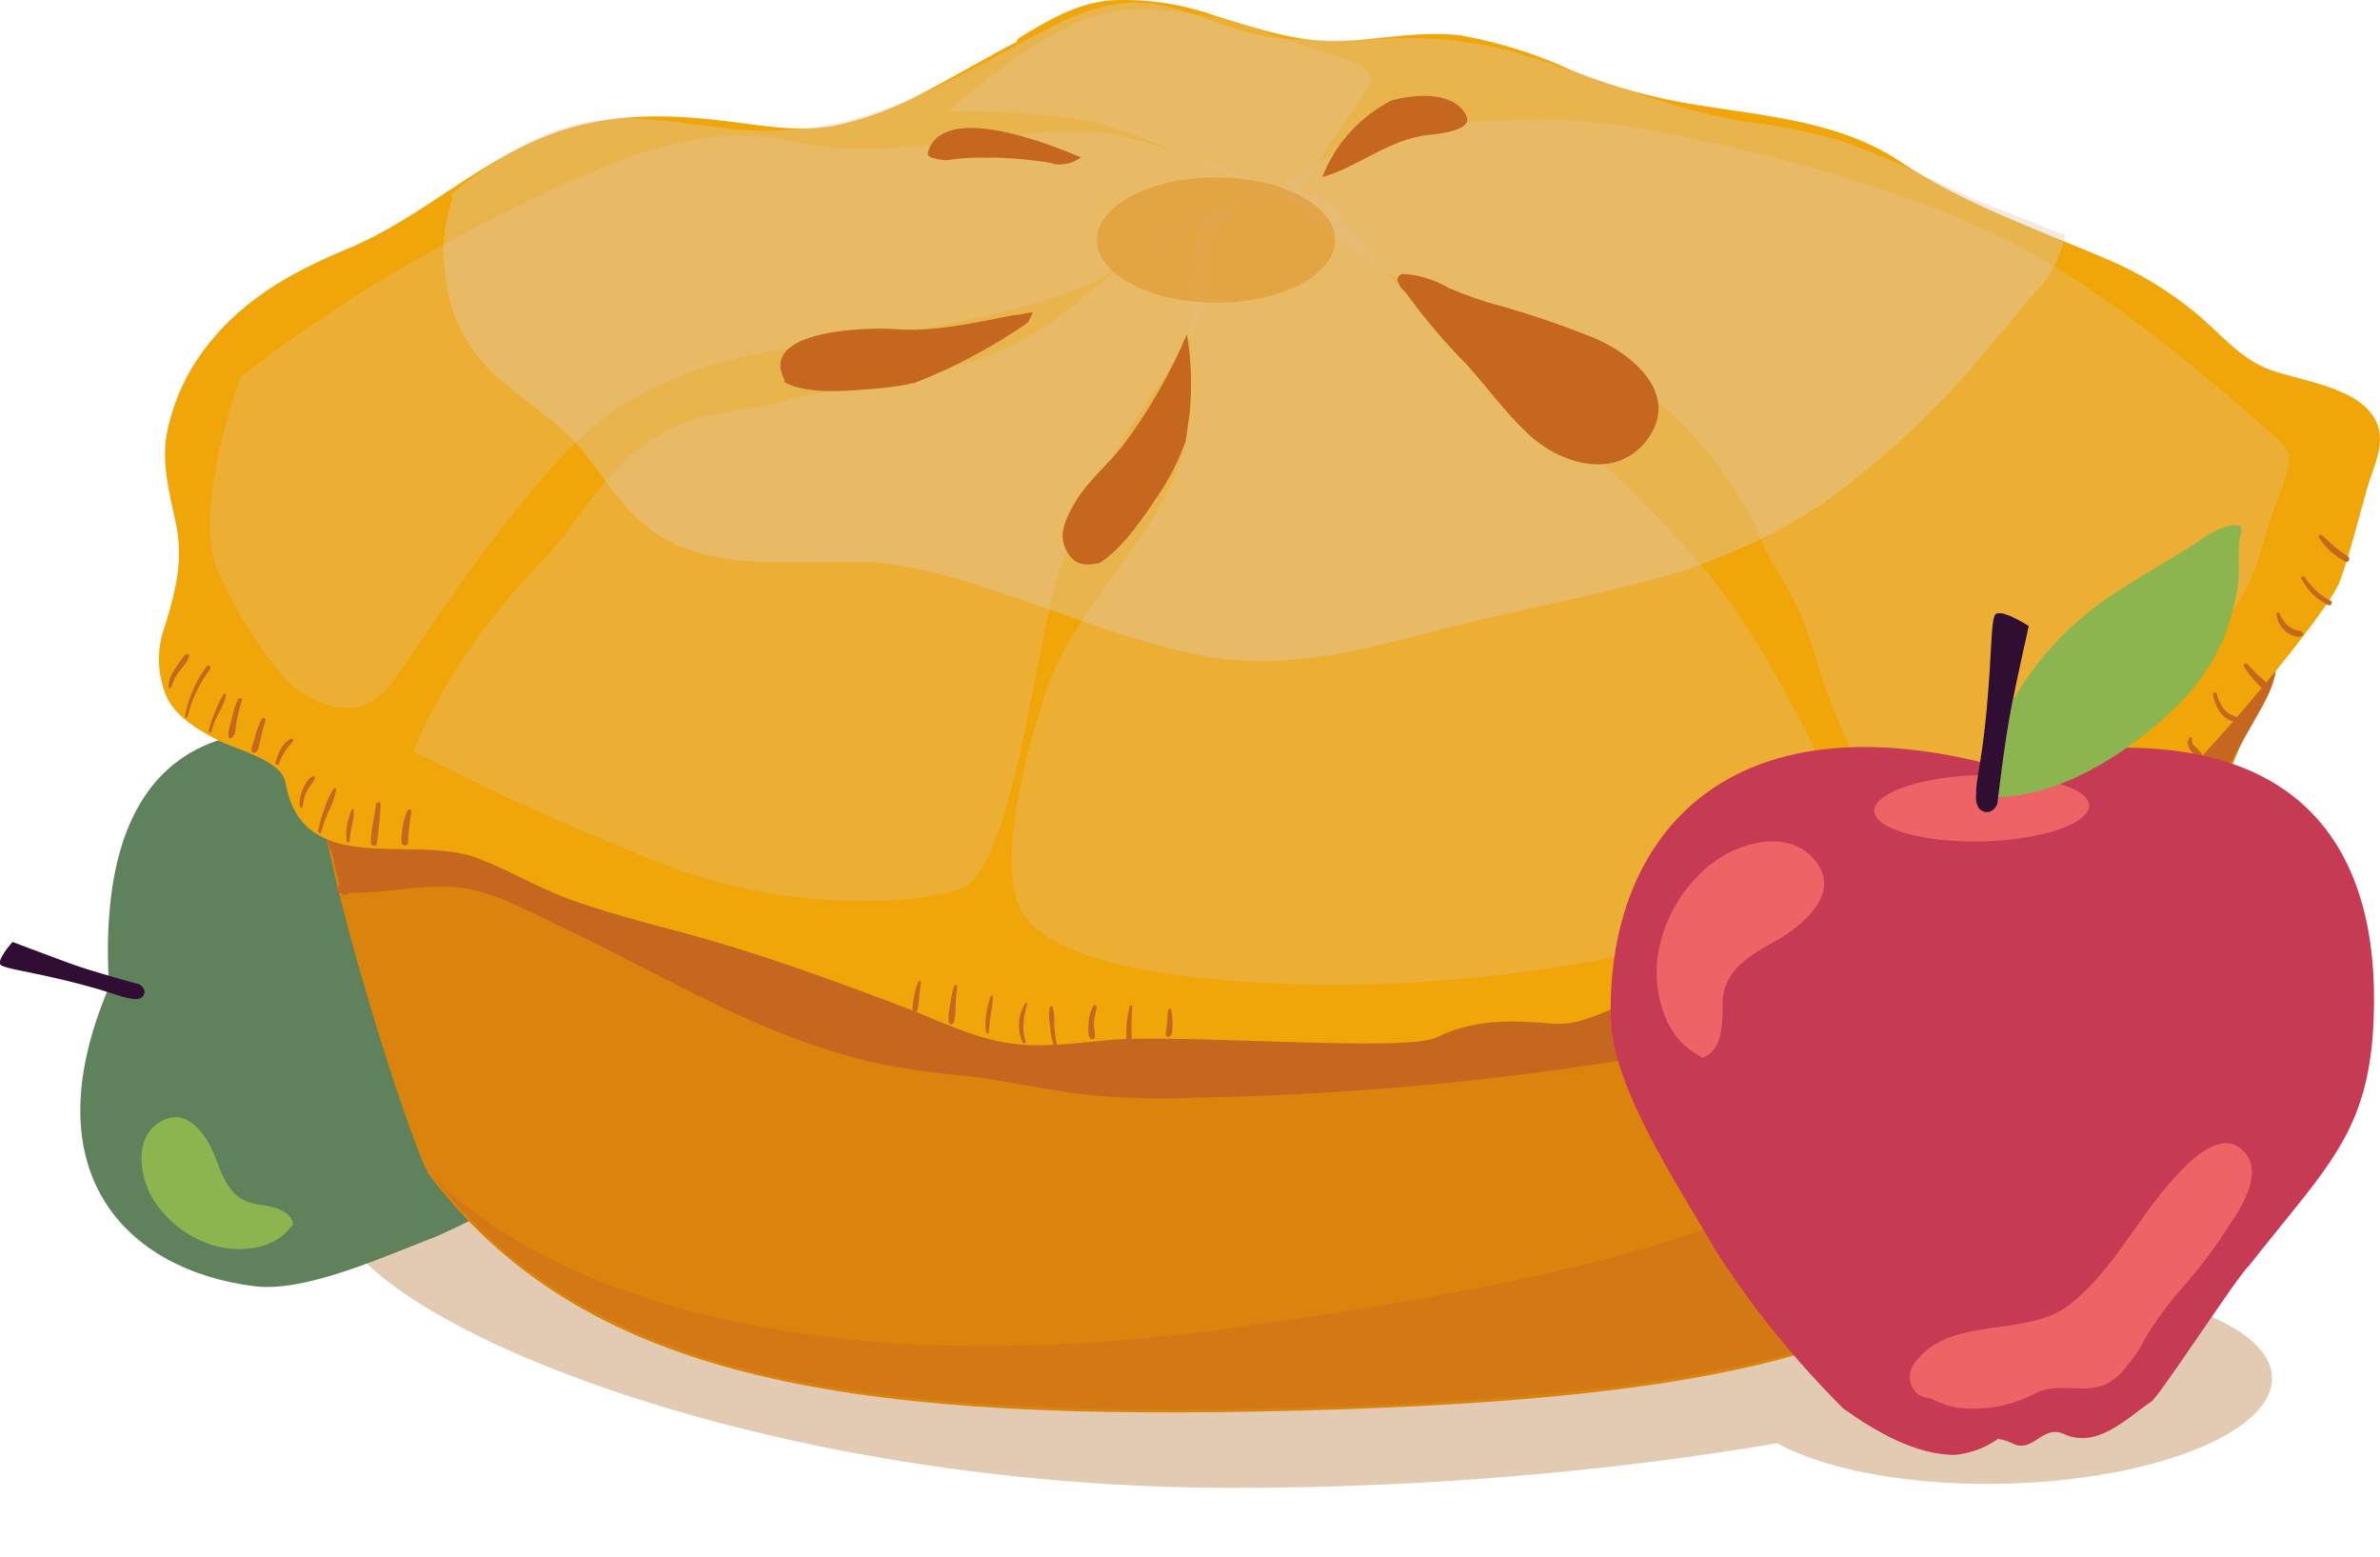 <svg width="26" height="17" viewBox="0 0 26 17" fill="none" xmlns="http://www.w3.org/2000/svg">
    <path fill-rule="evenodd" clip-rule="evenodd"
        d="M23.983 13.898C23.983 15.019 18.885 16.249 13.478 16.249C8.071 16.249 3.65 14.3 3.65 13.178C3.65 12.056 8.788 11.868 14.194 11.868C19.599 11.868 23.983 12.776 23.983 13.898Z"
        fill="#E2CAB3" />
    <path fill-rule="evenodd" clip-rule="evenodd"
        d="M24.82 15.043C24.835 15.642 23.533 16.162 21.91 16.203C20.287 16.244 18.958 15.792 18.943 15.192C18.928 14.591 20.23 14.073 21.853 14.032C23.476 13.991 24.805 14.442 24.82 15.043Z"
        fill="#E2CAB3" />
    <path fill-rule="evenodd" clip-rule="evenodd"
        d="M1.191 10.779C0.326 12.809 1.379 13.872 2.781 14.047C3.333 14.115 4.162 13.736 4.775 13.5C5.274 13.28 5.748 13.008 6.188 12.688C6.397 12.476 6.642 12.188 6.692 11.868C6.699 11.744 6.672 11.621 6.615 11.511C6.63 11.465 6.653 11.421 6.683 11.382C6.757 11.245 6.555 11.14 6.656 10.987C6.816 10.742 6.605 10.478 6.502 10.261C6.467 10.191 5.576 9.407 5.535 9.332C4.792 8.554 4.591 8.187 3.569 8.027C2.286 7.825 1.042 8.288 1.191 10.779Z"
        fill="#5F825C" />
    <g style="mix-blend-mode:multiply" opacity="0.4">
        <path fill-rule="evenodd" clip-rule="evenodd"
            d="M1.655 10.03C1.801 10.047 1.873 10.44 1.813 10.91C1.752 11.381 1.586 11.742 1.438 11.724C1.29 11.707 1.221 11.314 1.281 10.843C1.34 10.373 1.5 10.01 1.655 10.03Z"
            fill="#5F825C" />
    </g>
    <path fill-rule="evenodd" clip-rule="evenodd"
        d="M1.793 12.23C1.48 12.367 1.509 12.768 1.636 13.028C1.639 13.032 1.641 13.037 1.643 13.041C1.673 13.101 1.71 13.157 1.753 13.208C1.907 13.402 2.119 13.543 2.36 13.609C2.661 13.684 3.006 13.634 3.18 13.397C3.184 13.39 3.191 13.384 3.199 13.382V13.352C3.161 13.199 2.923 13.169 2.796 13.149C2.52 13.107 2.438 12.866 2.354 12.643C2.27 12.421 2.069 12.104 1.793 12.23Z"
        fill="#8DB54F" />
    <g style="mix-blend-mode:multiply" opacity="0.4">
        <path fill-rule="evenodd" clip-rule="evenodd"
            d="M4.63 9.216C4.375 9.352 4.612 9.661 4.735 9.808C5.011 10.147 5.39 10.39 5.62 10.776C5.851 11.162 5.55 11.76 5.919 12.085C5.937 12.101 5.957 12.113 5.98 12.121C6.002 12.128 6.026 12.132 6.05 12.13C6.074 12.129 6.097 12.122 6.118 12.112C6.14 12.101 6.159 12.087 6.174 12.069C6.19 12.043 6.203 12.015 6.21 11.985C6.255 11.929 6.29 11.865 6.314 11.797C6.376 11.583 6.368 11.355 6.29 11.146C6.232 10.958 6.362 10.776 6.305 10.589C6.28 10.519 6.238 10.456 6.184 10.404C6.127 10.339 6.062 10.282 5.991 10.233C5.857 10.123 5.733 10.001 5.622 9.869C5.488 9.712 5.341 9.567 5.183 9.434C5.015 9.277 4.799 9.124 4.63 9.216Z"
            fill="#5F825C" />
    </g>
    <path fill-rule="evenodd" clip-rule="evenodd"
        d="M1.426 10.905C1.288 10.882 1.201 10.827 0.755 10.717C0.309 10.608 0.082 10.583 0.013 10.542C-0.056 10.501 0.137 10.287 0.137 10.287C0.137 10.287 0.472 10.414 0.746 10.515C1.021 10.616 1.524 10.75 1.524 10.75C1.524 10.75 1.603 10.794 1.571 10.865C1.539 10.936 1.426 10.905 1.426 10.905Z"
        fill="#300D33" />
    <path fill-rule="evenodd" clip-rule="evenodd"
        d="M24.859 6.951C24.485 7.037 24.168 7.261 23.779 7.28C23.364 7.301 22.95 7.13 22.546 7.052C21.666 6.882 20.765 6.788 19.876 6.691C18.08 6.494 16.261 6.409 14.459 6.204C12.656 5.999 10.868 5.765 9.064 5.773C8.195 5.775 7.328 5.85 6.471 5.997C5.766 6.119 5.047 6.261 4.456 6.681C4.001 7.013 3.658 7.473 3.473 8.001C3.232 8.644 4.502 12.581 4.694 12.839C6.362 15.028 9.163 15.506 13.772 15.415C18.698 15.316 20.601 14.773 21.996 13.553C22.746 12.898 23.377 11.213 23.49 10.883C23.682 10.302 23.895 9.729 24.094 9.15C24.22 8.784 24.351 8.421 24.508 8.067C24.675 7.734 24.813 7.388 24.922 7.033C24.926 7.023 24.926 7.013 24.925 7.003C24.923 6.993 24.919 6.983 24.912 6.975C24.906 6.967 24.898 6.961 24.889 6.957C24.879 6.952 24.869 6.95 24.859 6.951Z"
        fill="#DA840D" />
    <path fill-rule="evenodd" clip-rule="evenodd"
        d="M24.113 7.22C23.485 7.658 22.58 7.676 21.844 7.819C20.026 8.175 18.214 8.42 16.359 8.376C14.544 8.335 12.728 8.123 10.92 7.975C9.072 7.825 7.22 7.717 5.366 7.8C4.957 7.815 4.551 7.878 4.156 7.989C3.955 8.046 3.654 8.126 3.553 8.331C3.528 8.384 3.514 8.442 3.513 8.5V8.51C3.422 8.814 3.528 9.068 3.633 9.337C3.658 9.451 3.685 9.565 3.712 9.678C3.665 9.678 3.658 9.749 3.712 9.751H3.727C3.733 9.757 3.74 9.762 3.747 9.766C3.755 9.769 3.764 9.771 3.772 9.771C3.781 9.771 3.79 9.769 3.797 9.766C3.805 9.762 3.812 9.757 3.818 9.751C4.144 9.751 4.467 9.69 4.795 9.682C5.286 9.668 5.703 9.917 6.133 10.123C6.904 10.486 7.632 10.912 8.412 11.235C8.76 11.379 9.118 11.498 9.484 11.592C9.848 11.669 10.217 11.723 10.589 11.753C10.984 11.804 11.374 11.89 11.768 11.943C12.209 11.995 12.653 12.009 13.097 11.986C14.857 11.955 16.613 11.783 18.345 11.473C19.92 11.18 21.494 10.739 22.866 9.898C23.408 9.572 23.867 9.126 24.208 8.596C24.366 8.351 24.5 8.087 24.646 7.836C24.754 7.648 24.884 7.425 24.864 7.208C24.833 6.735 24.306 7.087 24.113 7.22Z"
        fill="#C66720" />
    <path opacity="0.4" fill-rule="evenodd" clip-rule="evenodd"
        d="M13.522 14.496C6.685 15.453 4.638 12.727 4.701 12.808C6.369 14.996 9.171 15.475 13.779 15.383C18.704 15.286 20.706 14.71 22.102 13.49C22.809 12.871 23.592 10.585 23.748 10.141C20.327 12.928 19.351 13.675 13.522 14.496Z"
        fill="#C66720" />
    <path fill-rule="evenodd" clip-rule="evenodd"
        d="M25.994 4.721C25.915 4.241 25.166 4.174 24.795 4.037C24.468 3.917 24.243 3.627 23.976 3.409C23.689 3.174 23.369 2.98 23.026 2.834C22.246 2.5 21.464 2.233 20.753 1.761C20.098 1.325 19.294 1.269 18.543 1.147C18.078 1.075 17.624 0.951 17.188 0.776C16.801 0.596 16.392 0.466 15.971 0.389C15.537 0.332 15.091 0.43 14.658 0.448C14.177 0.467 13.735 0.311 13.283 0.175C12.915 0.042 12.523 -0.016 12.131 0.004C11.767 0.034 11.441 0.225 11.134 0.414C11.126 0.418 11.12 0.424 11.115 0.432C11.111 0.439 11.108 0.448 11.108 0.456C10.761 0.636 10.428 0.835 10.08 1.016C9.79 1.174 9.478 1.292 9.155 1.365C8.758 1.447 8.386 1.381 7.992 1.33C7.301 1.242 6.648 1.225 5.993 1.475C5.214 1.774 4.594 2.381 3.822 2.706C3.158 2.98 2.579 3.304 2.165 3.91C1.992 4.164 1.875 4.451 1.819 4.753C1.768 5.077 1.847 5.371 1.916 5.688C2.007 6.099 1.926 6.427 1.807 6.822C1.706 7.083 1.713 7.373 1.828 7.628C1.935 7.836 2.165 7.97 2.365 8.076C2.565 8.183 3.076 8.298 3.119 8.547C3.301 9.603 4.5 9.108 5.206 9.368C5.553 9.498 5.873 9.694 6.225 9.822C6.63 9.968 7.054 10.078 7.468 10.188C8.297 10.41 9.095 10.705 9.901 11.009C10.256 11.146 10.591 11.315 10.971 11.384C11.351 11.452 11.743 11.391 12.119 11.358C12.899 11.288 15.367 11.495 15.695 11.329C16.119 11.123 16.512 11.142 16.971 11.18C17.329 11.21 17.638 10.947 17.997 10.919C18.41 10.878 18.817 10.793 19.211 10.666C19.563 10.531 19.921 10.414 20.284 10.316C20.699 10.224 21.061 9.927 21.479 9.871C22.293 9.76 22.889 9.309 23.519 8.785C24.091 8.31 25.443 6.674 25.561 6.35C25.678 6.026 25.765 5.666 25.86 5.331C25.913 5.144 26.027 4.921 25.994 4.721Z"
        fill="#F0A508" />
    <g opacity="0.5">
        <path opacity="0.5" fill-rule="evenodd" clip-rule="evenodd"
            d="M13.233 2.31C13.119 2.459 12.981 2.5 12.993 3.427C13.006 4.355 13.095 4.705 12.735 5.408C12.374 6.111 11.675 6.793 11.428 7.542C11.181 8.29 10.869 9.518 11.185 9.995C11.502 10.473 12.653 10.708 14.224 10.751C15.794 10.793 17.517 10.539 18.485 10.24C19.453 9.942 20.012 9.819 20.232 9.556C20.452 9.294 19.356 7.051 18.59 6.175C17.823 5.3 17.456 5.01 16.591 4.285C15.726 3.56 15.348 3.271 14.921 2.686C14.495 2.101 14.384 2.069 13.935 2.076C13.682 2.075 13.435 2.157 13.233 2.31Z"
            fill="#E2CAB3" />
        <path opacity="0.5" fill-rule="evenodd" clip-rule="evenodd"
            d="M4.51 8.204C5.119 6.813 5.923 6.179 6.148 5.865C6.768 4.999 7.136 4.62 7.957 4.497C8.779 4.374 8.329 4.378 9.263 4.248C10.196 4.118 10.979 3.917 11.611 3.427C12.242 2.938 12.568 2.556 12.903 2.437C13.239 2.318 13.757 2.053 13.39 2.427C13.022 2.802 13.512 2.945 12.822 3.961C12.131 4.977 11.803 5.502 11.557 6.286C11.311 7.07 11.057 9.515 10.495 9.708C9.933 9.901 8.591 9.935 7.346 9.477C6.379 9.101 5.432 8.676 4.51 8.204Z"
            fill="#E2CAB3" />
        <path opacity="0.5" fill-rule="evenodd" clip-rule="evenodd"
            d="M21.347 8.829C21.347 8.829 22.501 8.472 23.164 7.902C23.827 7.331 24.49 6.799 24.7 6.015C24.91 5.232 25.148 5.036 24.891 4.803C24.634 4.571 23.26 3.336 22.128 2.727C20.997 2.118 19.559 1.734 18.28 1.467C17.002 1.201 16.323 1.357 15.656 1.331C14.989 1.305 13.932 2.066 13.948 2.075C14.317 2.426 14.728 2.733 15.171 2.987C15.771 3.299 17.169 3.827 17.851 4.218C18.533 4.609 19.075 5.474 19.232 5.879C19.39 6.283 19.61 6.409 19.836 7.185C20.061 7.96 20.685 9.209 20.685 9.209L21.347 8.829Z"
            fill="#E2CAB3" />
        <path opacity="0.5" fill-rule="evenodd" clip-rule="evenodd"
            d="M2.629 4.117C2.629 4.117 2.096 5.535 2.372 6.218C2.564 6.665 2.825 7.081 3.146 7.449C3.146 7.449 3.836 8.102 4.307 7.425C4.778 6.748 5.799 5.167 6.61 4.557C7.42 3.947 8.43 3.816 9.179 3.727C9.927 3.638 11.685 3.338 12.172 2.946C12.658 2.553 13.948 2.075 13.948 2.075C13.39 1.821 12.808 1.621 12.212 1.477C11.308 1.272 9.864 1.82 8.691 1.547C7.518 1.273 6.375 1.89 5.076 2.546C4.214 2.995 3.395 3.521 2.629 4.117Z"
            fill="#E2CAB3" />
        <path opacity="0.5" fill-rule="evenodd" clip-rule="evenodd"
            d="M10.364 1.213C10.364 1.213 11.578 0.079 12.402 0.099C13.445 0.127 13.783 0.354 14.282 0.51C14.85 0.685 15.076 0.755 14.93 0.98C14.783 1.206 14.093 2.211 14.093 2.211C14.093 2.211 12.435 1.406 11.828 1.313C11.343 1.243 10.853 1.209 10.364 1.213Z"
            fill="#E2CAB3" />
    </g>
    <path opacity="0.4" fill-rule="evenodd" clip-rule="evenodd"
        d="M22.304 2.468C21.976 2.332 21.648 2.218 21.326 2.066C20.949 1.875 20.562 1.704 20.166 1.555C19.808 1.446 19.442 1.371 19.07 1.329C18.231 1.192 17.46 0.849 16.655 0.603C16.193 0.462 15.71 0.4 15.228 0.419C14.808 0.447 14.387 0.447 13.967 0.419C13.553 0.376 13.188 0.186 12.785 0.08C12.294 -0.048 11.887 0.08 11.452 0.311C10.809 0.641 10.169 1.043 9.473 1.254C9.101 1.374 8.712 1.433 8.321 1.429C7.906 1.415 7.511 1.333 7.104 1.306C6.655 1.258 6.202 1.34 5.799 1.541C5.493 1.702 5.204 1.893 4.938 2.113C4.937 2.137 4.937 2.161 4.938 2.185C4.858 2.418 4.829 2.664 4.854 2.909C4.866 3.158 4.932 3.402 5.047 3.624C5.163 3.846 5.325 4.041 5.522 4.196C5.81 4.437 6.111 4.621 6.351 4.91C6.591 5.199 6.765 5.499 7.042 5.731C7.492 6.111 8.09 6.141 8.656 6.141C8.955 6.141 9.252 6.126 9.548 6.141C9.956 6.183 10.357 6.275 10.742 6.415C11.537 6.661 12.318 7.001 13.14 7.161C13.961 7.321 14.776 7.129 15.575 6.917C16.373 6.704 17.16 6.562 17.942 6.357C18.649 6.185 19.32 5.891 19.924 5.49C20.569 5.026 21.152 4.483 21.66 3.875C21.855 3.65 22.04 3.418 22.232 3.191C22.403 3.02 22.517 2.801 22.559 2.564C22.473 2.537 22.387 2.505 22.304 2.468Z"
        fill="#E2CAB3" />
    <path fill-rule="evenodd" clip-rule="evenodd"
        d="M11.283 3.408C11.22 3.422 11.156 3.433 11.097 3.441H11.078C10.644 3.524 10.214 3.628 9.768 3.594C9.467 3.572 8.29 3.604 8.567 4.141C8.57 4.151 8.57 4.161 8.567 4.17C8.81 4.323 9.35 4.26 9.533 4.247C9.689 4.236 9.844 4.214 9.996 4.18C10.429 4.01 10.841 3.791 11.224 3.527C11.249 3.49 11.269 3.45 11.283 3.408Z"
        fill="#C66720" />
    <path fill-rule="evenodd" clip-rule="evenodd"
        d="M12.996 4.51C13.024 4.224 13.014 3.935 12.966 3.651C12.781 4.085 12.545 4.496 12.261 4.874C12.095 5.081 11.876 5.26 11.742 5.49C11.67 5.613 11.571 5.796 11.623 5.947C11.706 6.183 11.852 6.182 12.008 6.15C12.276 5.986 12.522 5.603 12.655 5.406C12.777 5.224 12.877 5.027 12.952 4.821C12.967 4.718 12.981 4.616 12.996 4.51Z"
        fill="#C66720" />
    <path fill-rule="evenodd" clip-rule="evenodd"
        d="M17.412 3.69C17.088 3.559 16.757 3.446 16.421 3.349C16.216 3.296 16.016 3.227 15.822 3.143C15.673 3.054 15.505 3.003 15.332 2.992C15.321 2.992 15.311 2.994 15.301 2.998C15.292 3.003 15.284 3.01 15.278 3.018C15.272 3.027 15.268 3.037 15.267 3.047C15.266 3.057 15.268 3.068 15.272 3.077C15.286 3.121 15.313 3.159 15.35 3.187C15.556 3.472 15.784 3.741 16.032 3.991C16.254 4.24 16.446 4.508 16.695 4.739C17.032 5.06 17.641 5.256 17.986 4.813C18.367 4.319 17.848 3.872 17.412 3.69Z"
        fill="#C66720" />
    <path fill-rule="evenodd" clip-rule="evenodd"
        d="M16.019 1.266C15.902 1.016 15.521 1.022 15.268 1.081C15.248 1.084 15.227 1.088 15.207 1.094C14.857 1.272 14.586 1.571 14.445 1.935C14.859 1.813 15.164 1.524 15.602 1.474C15.673 1.466 16.099 1.434 16.019 1.266Z"
        fill="#C66720" />
    <path fill-rule="evenodd" clip-rule="evenodd"
        d="M10.174 1.72C10.23 1.738 10.287 1.748 10.345 1.75C10.482 1.727 10.621 1.718 10.76 1.723C10.814 1.72 10.868 1.72 10.921 1.723C11.102 1.73 11.283 1.748 11.461 1.775L11.532 1.794C11.63 1.804 11.729 1.778 11.808 1.719C11.403 1.543 10.289 1.124 10.137 1.664C10.135 1.677 10.137 1.689 10.144 1.7C10.151 1.71 10.162 1.717 10.174 1.72Z"
        fill="#C66720" />
    <path fill-rule="evenodd" clip-rule="evenodd"
        d="M2.599 7.64C2.566 7.711 2.543 7.786 2.53 7.863C2.509 7.92 2.497 7.98 2.494 8.041C2.494 8.045 2.496 8.048 2.498 8.052C2.501 8.055 2.504 8.057 2.507 8.059C2.511 8.061 2.514 8.062 2.518 8.062C2.522 8.061 2.526 8.061 2.53 8.059C2.571 8.036 2.572 7.966 2.579 7.922C2.592 7.829 2.613 7.737 2.643 7.648C2.654 7.628 2.611 7.614 2.599 7.64Z"
        fill="#C66720" />
    <path fill-rule="evenodd" clip-rule="evenodd"
        d="M2.858 7.852C2.823 7.92 2.797 7.992 2.782 8.067C2.771 8.107 2.739 8.169 2.752 8.204C2.753 8.208 2.755 8.212 2.758 8.215C2.761 8.219 2.765 8.221 2.77 8.221C2.822 8.221 2.828 8.153 2.836 8.116C2.855 8.035 2.872 7.952 2.9 7.873C2.909 7.849 2.872 7.828 2.858 7.852Z"
        fill="#C66720" />
    <path fill-rule="evenodd" clip-rule="evenodd"
        d="M4.107 8.785C4.094 8.922 4.05 9.059 4.052 9.204C4.052 9.245 4.116 9.251 4.118 9.204C4.139 9.063 4.152 8.921 4.158 8.778C4.157 8.751 4.11 8.758 4.107 8.785Z"
        fill="#C66720" />
    <path fill-rule="evenodd" clip-rule="evenodd"
        d="M4.449 8.856C4.404 8.964 4.383 9.08 4.386 9.197C4.386 9.24 4.456 9.249 4.458 9.197C4.462 9.084 4.474 8.971 4.495 8.86C4.5 8.838 4.459 8.831 4.449 8.856Z"
        fill="#C66720" />
    <path fill-rule="evenodd" clip-rule="evenodd"
        d="M10.031 10.723C10.01 10.775 9.995 10.828 9.986 10.883C9.973 10.932 9.968 10.983 9.97 11.034C9.972 11.039 9.975 11.044 9.98 11.047C9.985 11.05 9.99 11.052 9.996 11.052C10.002 11.052 10.008 11.05 10.012 11.047C10.017 11.044 10.021 11.039 10.022 11.034C10.034 10.989 10.04 10.943 10.04 10.897C10.049 10.839 10.051 10.782 10.062 10.724C10.065 10.712 10.038 10.708 10.031 10.723Z"
        fill="#C66720" />
    <path fill-rule="evenodd" clip-rule="evenodd"
        d="M10.423 10.771C10.401 10.84 10.386 10.911 10.379 10.983C10.363 11.043 10.358 11.106 10.365 11.168C10.367 11.173 10.371 11.178 10.376 11.181C10.38 11.184 10.386 11.186 10.392 11.186C10.398 11.186 10.403 11.184 10.408 11.181C10.413 11.178 10.416 11.173 10.419 11.168C10.433 11.114 10.44 11.058 10.438 11.002C10.438 10.926 10.45 10.849 10.457 10.774C10.457 10.77 10.455 10.766 10.452 10.764C10.449 10.761 10.445 10.76 10.441 10.759C10.437 10.759 10.433 10.76 10.43 10.762C10.427 10.764 10.424 10.767 10.423 10.771Z"
        fill="#C66720" />
    <path fill-rule="evenodd" clip-rule="evenodd"
        d="M11.982 11.005C11.982 10.983 11.956 10.964 11.945 10.984C11.909 11.052 11.89 11.127 11.89 11.203C11.89 11.242 11.88 11.34 11.928 11.35C11.931 11.351 11.935 11.351 11.938 11.351C11.941 11.351 11.944 11.35 11.947 11.348C11.95 11.347 11.953 11.345 11.955 11.343C11.957 11.34 11.959 11.338 11.96 11.335C11.962 11.292 11.959 11.249 11.95 11.207C11.95 11.139 11.961 11.07 11.982 11.005Z"
        fill="#C66720" />
    <path fill-rule="evenodd" clip-rule="evenodd"
        d="M12.37 10.991C12.37 10.988 12.367 10.985 12.365 10.983C12.362 10.982 12.359 10.98 12.356 10.98C12.353 10.98 12.35 10.982 12.347 10.983C12.344 10.985 12.342 10.988 12.341 10.991C12.311 11.108 12.299 11.229 12.306 11.349C12.306 11.386 12.365 11.39 12.364 11.349C12.357 11.23 12.359 11.11 12.37 10.991Z"
        fill="#C66720" />
    <path fill-rule="evenodd" clip-rule="evenodd"
        d="M12.796 11.033C12.796 11.029 12.794 11.024 12.79 11.021C12.787 11.018 12.783 11.016 12.778 11.016C12.773 11.016 12.768 11.018 12.765 11.021C12.762 11.024 12.76 11.029 12.76 11.033C12.754 11.088 12.75 11.143 12.747 11.197C12.747 11.237 12.72 11.289 12.747 11.323C12.75 11.325 12.752 11.326 12.755 11.326C12.758 11.326 12.76 11.325 12.763 11.323C12.809 11.323 12.807 11.248 12.809 11.213C12.812 11.152 12.807 11.092 12.796 11.033Z"
        fill="#C66720" />
    <path fill-rule="evenodd" clip-rule="evenodd"
        d="M20.362 10.179C20.362 10.187 20.362 10.165 20.362 10.162C20.354 10.143 20.347 10.123 20.341 10.102C20.327 10.049 20.325 9.991 20.308 9.938C20.308 9.923 20.278 9.915 20.273 9.938C20.269 9.961 20.273 10.262 20.359 10.211C20.362 10.21 20.365 10.208 20.367 10.205C20.369 10.202 20.37 10.199 20.37 10.196C20.37 10.193 20.37 10.189 20.368 10.186C20.367 10.183 20.365 10.181 20.362 10.179Z"
        fill="#C66720" />
    <path fill-rule="evenodd" clip-rule="evenodd"
        d="M20.854 10.056C20.826 9.972 20.793 9.89 20.754 9.811C20.752 9.805 20.748 9.801 20.743 9.798C20.738 9.795 20.732 9.795 20.726 9.796C20.72 9.798 20.715 9.802 20.713 9.808C20.71 9.813 20.709 9.819 20.711 9.825C20.732 9.913 20.759 10 20.791 10.084C20.807 10.125 20.87 10.097 20.854 10.056Z"
        fill="#C66720" />
    <path fill-rule="evenodd" clip-rule="evenodd"
        d="M21.326 9.813C21.278 9.745 21.245 9.667 21.23 9.585C21.229 9.58 21.226 9.576 21.222 9.572C21.218 9.569 21.213 9.567 21.208 9.567C21.203 9.567 21.197 9.569 21.193 9.572C21.189 9.576 21.186 9.58 21.185 9.585C21.179 9.683 21.208 9.78 21.268 9.859C21.294 9.902 21.353 9.853 21.326 9.813Z"
        fill="#C66720" />
    <path fill-rule="evenodd" clip-rule="evenodd"
        d="M21.914 9.746C21.868 9.708 21.83 9.66 21.802 9.607C21.775 9.553 21.759 9.494 21.755 9.434C21.756 9.431 21.755 9.428 21.753 9.425C21.752 9.422 21.749 9.42 21.746 9.418C21.743 9.417 21.74 9.416 21.737 9.417C21.733 9.417 21.73 9.419 21.728 9.421C21.606 9.506 21.789 9.724 21.856 9.789C21.891 9.827 21.949 9.78 21.914 9.746Z"
        fill="#C66720" />
    <path fill-rule="evenodd" clip-rule="evenodd"
        d="M22.58 9.435C22.507 9.312 22.426 9.194 22.338 9.082C22.329 9.065 22.297 9.071 22.304 9.093C22.347 9.23 22.468 9.327 22.528 9.459C22.543 9.496 22.595 9.472 22.58 9.435Z"
        fill="#C66720" />
    <path fill-rule="evenodd" clip-rule="evenodd"
        d="M23.13 9.012C23.117 8.986 23.084 8.971 23.062 8.955L22.953 8.875C22.925 8.855 22.896 8.836 22.867 8.816C22.838 8.797 22.837 8.808 22.824 8.801C22.812 8.795 22.813 8.801 22.817 8.801C22.822 8.801 22.824 8.823 22.834 8.833C22.858 8.858 22.884 8.882 22.911 8.904C22.946 8.934 22.982 8.961 23.018 8.989C23.054 9.016 23.073 9.039 23.105 9.039C23.108 9.039 23.112 9.039 23.115 9.037C23.118 9.036 23.121 9.034 23.123 9.031C23.126 9.029 23.127 9.026 23.128 9.022C23.13 9.019 23.13 9.015 23.13 9.012Z"
        fill="#C66720" />
    <path fill-rule="evenodd" clip-rule="evenodd"
        d="M23.598 8.67C23.595 8.662 23.591 8.655 23.584 8.649C23.578 8.644 23.57 8.64 23.562 8.638C23.536 8.627 23.513 8.611 23.492 8.592C23.443 8.55 23.401 8.5 23.367 8.446C23.352 8.422 23.316 8.446 23.327 8.472C23.357 8.537 23.399 8.596 23.453 8.644C23.486 8.674 23.548 8.725 23.591 8.696C23.595 8.693 23.598 8.689 23.599 8.684C23.6 8.679 23.6 8.674 23.598 8.67Z"
        fill="#C66720" />
    <path fill-rule="evenodd" clip-rule="evenodd"
        d="M25.157 6.911C25.151 6.904 25.143 6.898 25.134 6.893C25.126 6.889 25.116 6.887 25.106 6.886C25.076 6.881 25.046 6.869 25.021 6.852C24.966 6.815 24.924 6.76 24.903 6.698C24.903 6.677 24.867 6.689 24.869 6.709C24.877 6.782 24.914 6.85 24.972 6.897C25.012 6.93 25.11 6.983 25.156 6.936C25.159 6.932 25.161 6.928 25.161 6.924C25.162 6.919 25.16 6.915 25.157 6.911Z"
        fill="#C66720" />
    <path fill-rule="evenodd" clip-rule="evenodd"
        d="M25.462 6.562C25.346 6.503 25.247 6.413 25.178 6.303C25.166 6.282 25.13 6.303 25.142 6.32C25.206 6.447 25.309 6.549 25.438 6.61C25.465 6.621 25.49 6.575 25.462 6.562Z"
        fill="#C66720" />
    <path fill-rule="evenodd" clip-rule="evenodd"
        d="M25.652 6.079C25.599 6.045 25.548 6.008 25.5 5.967C25.453 5.925 25.409 5.882 25.362 5.844C25.344 5.83 25.32 5.856 25.335 5.874C25.407 5.985 25.507 6.075 25.625 6.136C25.633 6.137 25.64 6.137 25.647 6.133C25.654 6.13 25.659 6.125 25.662 6.118C25.665 6.112 25.666 6.104 25.664 6.097C25.662 6.09 25.658 6.084 25.652 6.079Z"
        fill="#C66720" />
    <path fill-rule="evenodd" clip-rule="evenodd"
        d="M2.256 7.279C2.136 7.441 2.056 7.628 2.02 7.826C2.02 7.843 2.043 7.844 2.047 7.826C2.095 7.638 2.179 7.462 2.296 7.306C2.313 7.28 2.273 7.253 2.256 7.279Z"
        fill="#C66720" />
    <path fill-rule="evenodd" clip-rule="evenodd"
        d="M2.041 7.143C2.01 7.157 1.998 7.183 1.977 7.21C1.956 7.238 1.921 7.29 1.896 7.332C1.86 7.381 1.842 7.439 1.842 7.499C1.842 7.52 1.874 7.516 1.875 7.499C1.891 7.437 1.92 7.379 1.961 7.33C1.994 7.279 2.059 7.221 2.066 7.161C2.066 7.158 2.065 7.155 2.064 7.152C2.063 7.15 2.061 7.147 2.058 7.145C2.056 7.144 2.053 7.143 2.05 7.142C2.047 7.142 2.044 7.142 2.041 7.143Z"
        fill="#C66720" />
    <path fill-rule="evenodd" clip-rule="evenodd"
        d="M2.44 7.588C2.401 7.65 2.369 7.716 2.346 7.785C2.315 7.849 2.293 7.917 2.28 7.987C2.28 8.005 2.306 8.011 2.31 7.987C2.328 7.92 2.353 7.855 2.386 7.793C2.426 7.731 2.454 7.662 2.469 7.589C2.469 7.585 2.468 7.582 2.465 7.579C2.462 7.576 2.459 7.574 2.455 7.574C2.451 7.574 2.447 7.575 2.444 7.578C2.442 7.581 2.44 7.584 2.44 7.588Z"
        fill="#C66720" />
    <path fill-rule="evenodd" clip-rule="evenodd"
        d="M3.188 8.067C3.085 8.098 3.036 8.234 3.009 8.328C3.008 8.333 3.008 8.338 3.011 8.342C3.013 8.347 3.017 8.35 3.022 8.352C3.027 8.353 3.032 8.353 3.037 8.351C3.041 8.35 3.045 8.346 3.047 8.342C3.064 8.294 3.086 8.248 3.112 8.205C3.139 8.164 3.176 8.13 3.204 8.089C3.209 8.081 3.201 8.067 3.188 8.067Z"
        fill="#C66720" />
    <path fill-rule="evenodd" clip-rule="evenodd"
        d="M3.418 8.477C3.364 8.497 3.335 8.564 3.31 8.614C3.282 8.673 3.269 8.738 3.273 8.803C3.273 8.825 3.306 8.829 3.307 8.803C3.312 8.749 3.326 8.695 3.349 8.646C3.371 8.592 3.425 8.551 3.44 8.498C3.441 8.495 3.441 8.492 3.44 8.489C3.439 8.485 3.438 8.483 3.435 8.481C3.433 8.478 3.43 8.477 3.427 8.476C3.424 8.476 3.421 8.476 3.418 8.477Z"
        fill="#C66720" />
    <path fill-rule="evenodd" clip-rule="evenodd"
        d="M3.64 8.621C3.596 8.69 3.562 8.767 3.54 8.846C3.511 8.921 3.489 8.997 3.474 9.076C3.473 9.081 3.474 9.086 3.476 9.09C3.479 9.094 3.483 9.097 3.488 9.098C3.493 9.099 3.498 9.098 3.502 9.096C3.506 9.093 3.509 9.089 3.51 9.084C3.531 9.008 3.557 8.934 3.589 8.861C3.628 8.789 3.656 8.711 3.672 8.63C3.672 8.628 3.672 8.626 3.672 8.624C3.672 8.622 3.671 8.62 3.67 8.618C3.669 8.616 3.668 8.614 3.666 8.613C3.665 8.611 3.663 8.61 3.661 8.61C3.658 8.609 3.656 8.609 3.654 8.609C3.652 8.609 3.65 8.61 3.648 8.611C3.646 8.612 3.644 8.613 3.643 8.615C3.642 8.617 3.64 8.618 3.64 8.621Z"
        fill="#C66720" />
    <path fill-rule="evenodd" clip-rule="evenodd"
        d="M3.843 8.841C3.795 8.948 3.775 9.065 3.785 9.182C3.785 9.205 3.821 9.208 3.821 9.182C3.821 9.068 3.872 8.956 3.865 8.844C3.864 8.842 3.863 8.84 3.861 8.838C3.859 8.837 3.857 8.836 3.855 8.836C3.853 8.835 3.85 8.836 3.848 8.837C3.846 8.838 3.844 8.839 3.843 8.841Z"
        fill="#C66720" />
    <path fill-rule="evenodd" clip-rule="evenodd"
        d="M10.825 10.876C10.776 11.003 10.757 11.139 10.771 11.274C10.771 11.292 10.803 11.291 10.804 11.274C10.804 11.209 10.814 11.138 10.822 11.079C10.838 11.014 10.846 10.947 10.845 10.88C10.845 10.867 10.829 10.868 10.825 10.876Z"
        fill="#C66720" />
    <path fill-rule="evenodd" clip-rule="evenodd"
        d="M11.185 11.139C11.185 11.076 11.216 11.02 11.221 10.957C11.22 10.955 11.219 10.953 11.217 10.952C11.215 10.95 11.213 10.95 11.211 10.95C11.209 10.95 11.206 10.95 11.205 10.952C11.203 10.953 11.201 10.955 11.2 10.957C11.16 11.021 11.137 11.094 11.132 11.169C11.128 11.244 11.142 11.319 11.174 11.388C11.184 11.408 11.212 11.388 11.205 11.374C11.18 11.298 11.173 11.218 11.185 11.139Z"
        fill="#C66720" />
    <path fill-rule="evenodd" clip-rule="evenodd"
        d="M11.517 11.185C11.521 11.123 11.516 11.06 11.5 10.999C11.499 10.996 11.496 10.994 11.494 10.992C11.491 10.991 11.488 10.99 11.484 10.99C11.481 10.99 11.478 10.991 11.475 10.992C11.472 10.994 11.47 10.996 11.469 10.999C11.457 11.061 11.457 11.125 11.469 11.187C11.473 11.258 11.485 11.329 11.506 11.397C11.506 11.421 11.549 11.415 11.543 11.397C11.528 11.327 11.52 11.257 11.517 11.185Z"
        fill="#C66720" />
    <path fill-rule="evenodd" clip-rule="evenodd"
        d="M23.946 8.067C23.946 8.052 23.925 8.043 23.918 8.056C23.907 8.074 23.901 8.094 23.901 8.115C23.901 8.136 23.907 8.157 23.918 8.175C23.941 8.217 23.994 8.28 24.047 8.273C24.051 8.272 24.055 8.27 24.057 8.266C24.059 8.263 24.06 8.258 24.059 8.254C24.046 8.18 23.928 8.15 23.946 8.067Z"
        fill="#C66720" />
    <path fill-rule="evenodd" clip-rule="evenodd"
        d="M24.445 7.847C24.431 7.825 24.419 7.822 24.394 7.814C24.36 7.803 24.329 7.784 24.307 7.757C24.262 7.705 24.232 7.643 24.217 7.577C24.216 7.575 24.215 7.572 24.214 7.57C24.212 7.568 24.21 7.566 24.208 7.564C24.206 7.563 24.203 7.561 24.2 7.561C24.198 7.56 24.195 7.56 24.192 7.561C24.189 7.561 24.187 7.563 24.184 7.564C24.182 7.566 24.18 7.568 24.179 7.57C24.177 7.572 24.176 7.575 24.175 7.577C24.175 7.58 24.175 7.583 24.175 7.586C24.188 7.661 24.219 7.732 24.265 7.793C24.3 7.836 24.391 7.906 24.446 7.867C24.448 7.864 24.449 7.861 24.449 7.857C24.448 7.853 24.447 7.85 24.445 7.847Z"
        fill="#C66720" />
    <path fill-rule="evenodd" clip-rule="evenodd"
        d="M24.679 7.383C24.637 7.34 24.591 7.298 24.551 7.253C24.534 7.234 24.5 7.253 24.512 7.276C24.543 7.331 24.581 7.382 24.625 7.428C24.663 7.466 24.704 7.528 24.764 7.532C24.766 7.532 24.769 7.532 24.772 7.531C24.775 7.53 24.777 7.528 24.779 7.526C24.781 7.524 24.783 7.521 24.784 7.519C24.785 7.516 24.785 7.513 24.784 7.51C24.776 7.457 24.721 7.421 24.679 7.383Z"
        fill="#C66720" />
    <path opacity="0.4" fill-rule="evenodd" clip-rule="evenodd"
        d="M14.586 2.621C14.586 2.998 14.004 3.305 13.285 3.305C12.565 3.305 11.984 3 11.984 2.621C11.984 2.243 12.565 1.938 13.285 1.938C14.004 1.938 14.586 2.245 14.586 2.621Z"
        fill="#DA840D" />
    <path fill-rule="evenodd" clip-rule="evenodd"
        d="M21.71 8.34C18.776 7.603 17.548 9.221 17.597 11.125C17.616 11.869 18.301 12.895 18.751 13.671C19.151 14.29 19.616 14.865 20.141 15.386C20.472 15.62 20.914 15.889 21.358 15.889C21.527 15.872 21.69 15.812 21.828 15.713C21.893 15.725 21.956 15.747 22.015 15.777C22.225 15.848 22.317 15.558 22.547 15.661C22.913 15.826 23.229 15.49 23.503 15.306C23.591 15.248 24.469 13.899 24.565 13.828C25.469 12.677 25.925 12.338 25.935 10.942C25.946 9.196 25.061 7.633 21.71 8.34Z"
        fill="#C73A54" />
    <g style="mix-blend-mode:multiply">
        <path fill-rule="evenodd" clip-rule="evenodd"
            d="M22.822 8.797C22.822 8.997 22.305 9.172 21.657 9.189C21.01 9.205 20.481 9.052 20.475 8.856C20.47 8.661 20.992 8.477 21.64 8.465C22.287 8.453 22.816 8.598 22.822 8.797Z"
            fill="#ED6366" />
    </g>
    <path fill-rule="evenodd" clip-rule="evenodd"
        d="M19.862 9.443C19.604 9.056 19.075 9.169 18.747 9.396L18.731 9.409C18.655 9.459 18.586 9.52 18.526 9.589C18.294 9.834 18.146 10.146 18.105 10.479C18.065 10.89 18.204 11.345 18.562 11.527C18.572 11.532 18.581 11.54 18.586 11.55C18.599 11.548 18.613 11.543 18.626 11.538C18.827 11.456 18.818 11.128 18.819 10.961C18.819 10.59 19.13 10.426 19.414 10.268C19.675 10.118 20.088 9.783 19.862 9.443Z"
        fill="#ED6366" />
    <g style="mix-blend-mode:multiply">
        <path fill-rule="evenodd" clip-rule="evenodd"
            d="M24.536 12.602C24.293 12.292 23.928 12.671 23.754 12.862C23.349 13.307 23.096 13.855 22.619 14.241C22.141 14.627 21.273 14.346 20.902 14.907C20.884 14.934 20.872 14.964 20.867 14.996C20.861 15.027 20.862 15.06 20.869 15.091C20.876 15.122 20.89 15.152 20.908 15.178C20.927 15.204 20.95 15.226 20.978 15.244C21.016 15.259 21.057 15.269 21.098 15.274C21.184 15.321 21.277 15.355 21.374 15.372C21.677 15.411 21.985 15.354 22.253 15.208C22.496 15.093 22.77 15.227 23.012 15.114C23.102 15.065 23.178 14.998 23.237 14.915C23.315 14.826 23.38 14.727 23.431 14.621C23.552 14.422 23.691 14.233 23.845 14.058C24.032 13.847 24.202 13.622 24.352 13.383C24.532 13.128 24.694 12.807 24.536 12.602Z"
            fill="#ED6366" />
    </g>
    <path fill-rule="evenodd" clip-rule="evenodd"
        d="M24.459 5.742C24.296 5.687 23.996 5.933 23.869 6.008C23.579 6.181 23.285 6.355 23.006 6.543C22.582 6.838 22.23 7.223 21.978 7.67C21.873 7.861 21.802 8.068 21.769 8.283C21.727 8.396 21.705 8.516 21.706 8.636C21.705 8.644 21.706 8.653 21.709 8.661C21.711 8.669 21.715 8.677 21.721 8.683C21.726 8.69 21.733 8.695 21.741 8.699C21.748 8.703 21.757 8.705 21.765 8.706C22.472 8.714 23.196 8.256 23.691 7.795C23.95 7.569 24.155 7.288 24.291 6.974C24.359 6.797 24.41 6.614 24.443 6.427C24.482 6.227 24.424 5.985 24.489 5.801C24.492 5.789 24.491 5.776 24.486 5.765C24.48 5.754 24.47 5.746 24.459 5.742Z"
        fill="#8DB54F" />
    <path fill-rule="evenodd" clip-rule="evenodd"
        d="M21.587 8.681C21.587 8.485 21.646 8.363 21.703 7.748C21.76 7.132 21.748 6.825 21.79 6.723C21.831 6.622 22.163 6.837 22.163 6.837C22.163 6.837 22.056 7.309 21.978 7.696C21.899 8.083 21.82 8.779 21.82 8.779C21.82 8.779 21.777 8.893 21.674 8.864C21.57 8.835 21.587 8.681 21.587 8.681Z"
        fill="#300D33" />
</svg>
